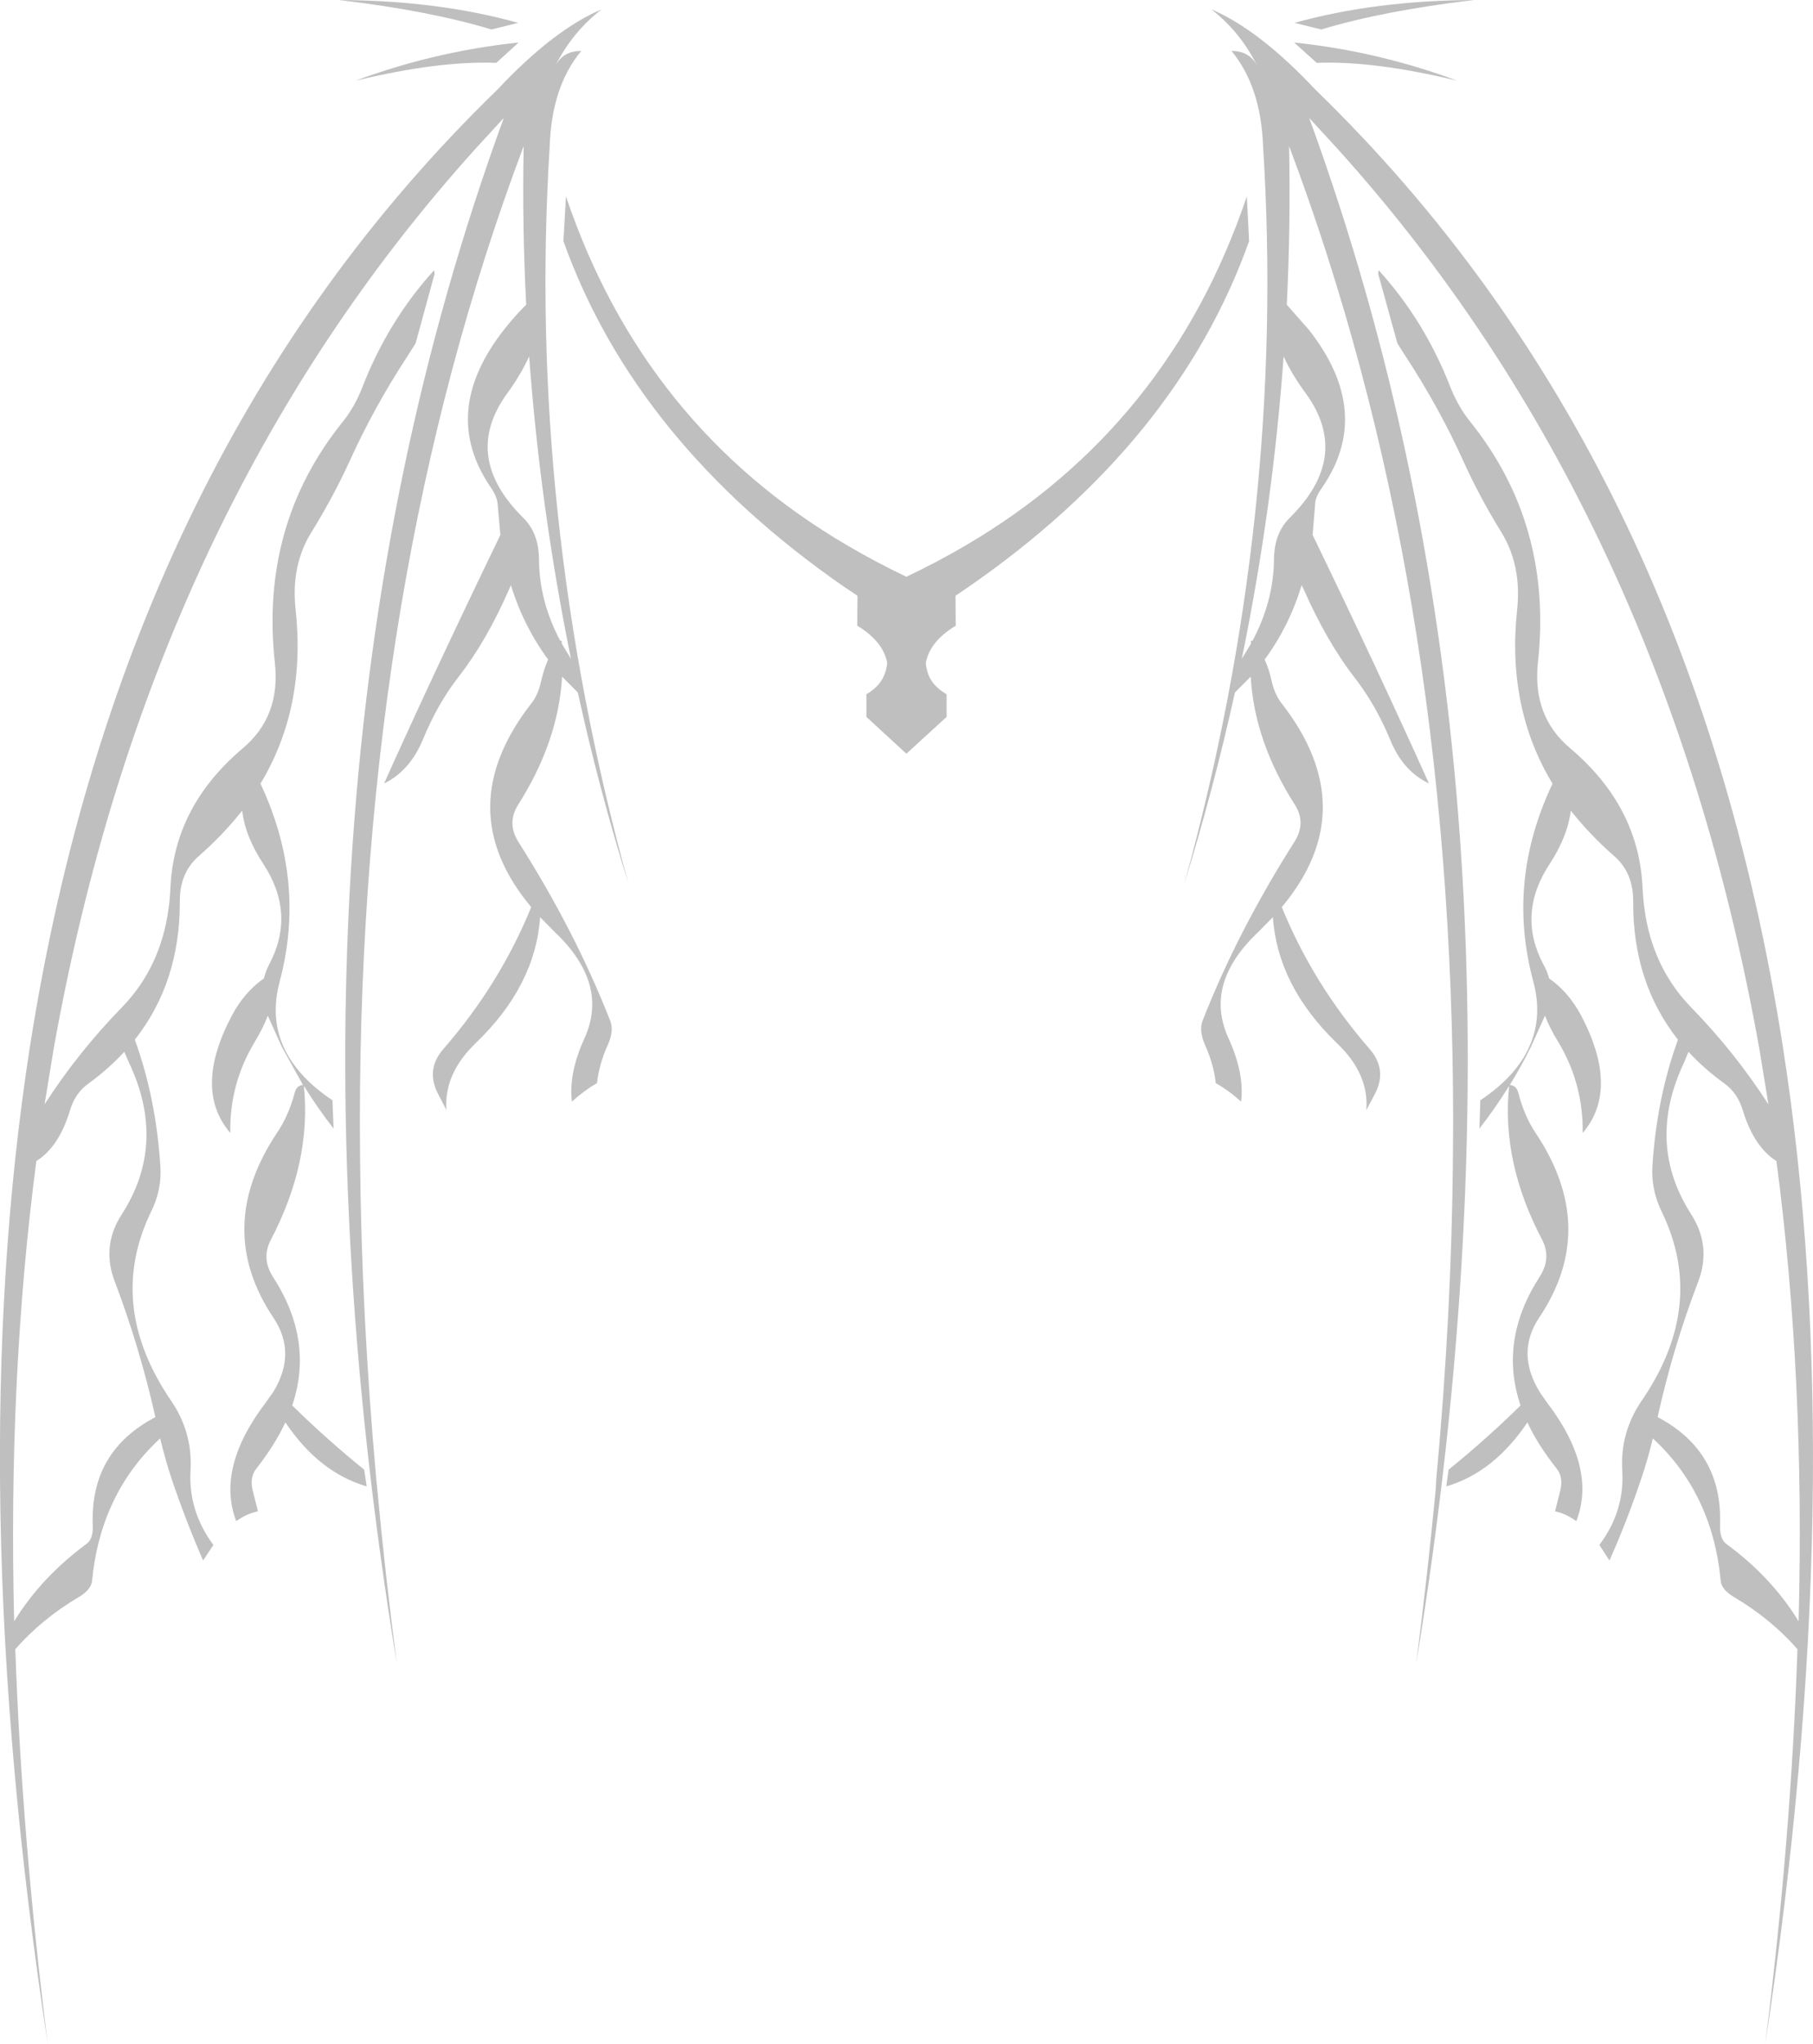 <?xml version="1.0" encoding="UTF-8" standalone="no"?>
<svg xmlns:xlink="http://www.w3.org/1999/xlink" height="447.05px" width="396.75px" xmlns="http://www.w3.org/2000/svg">
  <g transform="matrix(1.0, 0.0, 0.0, 1.0, 198.5, 220.3)">
    <path d="M76.6 -205.95 L76.6 -205.8 76.65 -205.9 76.6 -205.95 Q72.9 -213.35 66.6 -218.25 77.05 -213.8 89.35 -200.7 171.3 -121.25 191.65 8.6 206.55 104.1 187.8 226.75 193.45 181.8 194.85 140.4 189.0 133.75 180.95 129.0 178.25 127.4 178.05 125.45 176.25 106.35 163.2 94.3 162.1 98.9 160.6 103.3 157.4 112.8 153.7 121.0 L151.5 117.6 Q157.1 110.15 156.5 101.2 156.05 93.0 160.7 86.15 175.05 65.25 165.2 44.85 162.8 39.95 163.1 34.85 164.05 19.85 168.7 7.1 158.8 -5.45 158.9 -23.1 158.95 -29.45 154.7 -33.1 149.35 -37.8 145.25 -43.0 144.55 -37.35 140.6 -31.3 133.45 -20.45 139.2 -9.45 140.1 -7.9 140.5 -6.3 144.75 -3.35 147.5 1.8 156.0 17.95 147.85 27.5 148.0 16.7 142.45 7.5 140.55 4.4 139.6 1.85 L136.5 8.7 Q134.4 12.95 131.9 17.0 133.35 17.1 133.75 18.7 135.05 23.75 137.55 27.5 151.45 48.3 138.35 67.85 133.1 75.7 138.6 84.4 L138.8 84.7 140.0 86.4 Q151.0 100.8 146.45 112.4 144.2 110.75 141.8 110.25 L142.95 105.7 Q143.65 102.8 142.15 100.9 138.05 95.75 135.75 90.8 128.4 101.75 118.0 104.8 L118.5 101.15 Q126.6 94.6 134.25 87.1 129.45 72.9 138.4 59.0 141.05 54.95 139.0 50.9 130.0 33.85 131.75 17.2 128.75 22.05 125.25 26.55 L125.45 20.3 125.6 20.25 Q133.35 15.05 136.2 8.55 139.1 2.1 137.05 -5.6 131.1 -27.55 141.25 -48.9 131.2 -65.5 133.5 -86.9 134.55 -96.7 129.95 -104.05 125.35 -111.5 121.8 -119.3 116.5 -131.05 109.15 -142.3 L107.3 -145.2 103.1 -160.4 103.2 -161.2 Q113.2 -150.2 118.85 -135.75 120.6 -131.3 123.25 -128.05 141.35 -105.5 138.05 -75.35 136.8 -63.65 145.1 -56.65 160.15 -43.95 160.95 -26.15 161.65 -10.15 171.6 0.05 181.2 9.9 188.5 21.25 L186.5 9.05 Q165.45 -108.75 94.25 -187.7 L88.0 -194.5 Q142.5 -45.55 111.4 143.6 113.9 124.2 115.7 105.3 L115.8 103.3 Q119.15 67.3 119.45 33.3 L119.5 25.05 Q119.45 -93.3 83.6 -188.35 83.95 -171.05 83.1 -153.65 L87.9 -148.2 Q102.2 -130.05 90.75 -113.55 89.35 -111.6 89.3 -110.05 L88.75 -103.3 Q103.0 -73.85 114.2 -48.95 108.5 -51.65 105.75 -58.45 102.45 -66.35 97.85 -72.2 91.8 -80.05 86.75 -91.5 L86.35 -92.3 Q83.6 -83.3 78.25 -76.05 79.2 -74.0 79.75 -71.45 80.45 -68.4 81.9 -66.55 100.0 -43.4 82.0 -21.9 88.85 -5.1 101.15 9.05 105.3 13.75 102.2 19.3 L100.5 22.5 Q101.15 14.55 94.0 7.8 81.1 -4.7 80.05 -19.7 L76.9 -16.5 Q64.85 -5.15 70.35 6.8 73.85 14.5 73.1 20.65 70.4 18.2 67.55 16.6 67.1 12.45 65.2 8.25 63.85 5.15 64.65 3.0 72.3 -16.55 84.75 -36.15 87.35 -40.2 84.95 -44.15 76.0 -58.1 75.2 -72.3 L71.75 -68.85 Q67.15 -48.0 60.65 -26.95 83.0 -107.8 77.9 -188.45 77.4 -201.4 71.0 -209.15 74.85 -209.2 76.6 -205.95 M84.8 -215.3 Q102.35 -220.2 124.1 -220.3 104.2 -217.95 90.65 -213.85 L84.8 -215.3 M83.8 -107.1 Q97.25 -120.45 87.3 -134.2 84.25 -138.3 82.4 -142.35 80.05 -109.45 73.25 -76.2 L75.25 -79.5 75.25 -80.15 75.6 -80.15 Q80.2 -88.8 80.3 -98.0 80.35 -103.75 83.8 -107.1 M84.7 -211.0 Q103.0 -209.1 120.4 -202.65 102.15 -207.05 89.65 -206.55 L84.7 -211.0 M74.85 -167.55 Q59.15 -123.55 13.4 -91.9 L10.6 -90.0 10.65 -83.45 Q4.95 -80.0 4.1 -75.3 4.3 -72.7 5.75 -70.85 6.85 -69.5 8.65 -68.45 L8.65 -63.5 -0.15 -55.45 -8.9 -63.5 -8.9 -68.45 Q-7.1 -69.5 -6.05 -70.85 -4.6 -72.7 -4.35 -75.3 -5.2 -80.0 -10.9 -83.45 L-10.85 -90.0 -13.7 -91.9 Q-59.45 -123.55 -75.2 -167.55 L-74.65 -177.35 Q-57.7 -127.15 -13.15 -101.05 -6.95 -97.4 -0.15 -94.15 6.7 -97.4 12.9 -101.05 57.4 -127.15 74.35 -177.35 L74.85 -167.55 M-89.9 -206.55 Q-102.45 -207.05 -120.7 -202.65 -103.25 -209.1 -85.0 -211.0 L-89.9 -206.55 M-85.1 -215.3 L-90.95 -213.85 Q-104.45 -217.95 -124.35 -220.3 -102.65 -220.2 -85.1 -215.3 M171.0 9.75 L170.1 11.95 Q161.6 29.75 171.6 45.3 176.05 52.25 173.15 59.95 167.55 74.6 164.25 89.65 178.5 97.15 177.9 113.2 177.8 116.3 179.3 117.4 189.2 124.65 195.1 134.3 196.5 81.05 190.25 33.65 185.35 30.55 182.9 22.6 181.75 18.75 178.9 16.7 174.45 13.5 171.0 9.75 M-76.95 -205.95 Q-75.2 -209.2 -71.3 -209.15 -77.75 -201.4 -78.2 -188.45 -83.25 -107.8 -60.95 -26.95 -67.5 -48.0 -72.05 -68.85 L-75.5 -72.3 Q-76.3 -58.1 -85.2 -44.15 -87.6 -40.2 -85.05 -36.15 -72.6 -16.55 -64.95 3.0 -64.1 5.15 -65.5 8.25 -67.4 12.45 -67.85 16.6 -70.65 18.2 -73.35 20.65 -74.1 14.5 -70.6 6.8 -65.15 -5.15 -77.15 -16.5 L-80.3 -19.7 Q-81.35 -4.7 -94.35 7.8 -101.4 14.55 -100.8 22.5 L-102.45 19.3 Q-105.55 13.75 -101.4 9.05 -89.1 -5.1 -82.25 -21.9 -100.25 -43.4 -82.15 -66.55 -80.7 -68.4 -80.05 -71.45 -79.45 -74.0 -78.55 -76.05 -83.9 -83.3 -86.7 -92.3 L-87.05 -91.5 Q-92.05 -80.05 -98.2 -72.2 -102.75 -66.35 -106.0 -58.45 -108.85 -51.65 -114.45 -48.95 -103.25 -73.85 -89.0 -103.3 L-89.6 -110.05 Q-89.7 -111.6 -91.0 -113.55 -102.45 -130.05 -88.2 -148.2 -85.85 -151.2 -83.35 -153.65 -84.25 -171.05 -83.9 -188.35 -119.7 -93.3 -119.75 25.05 L-119.7 33.3 Q-119.4 67.3 -116.15 103.3 L-115.95 105.3 Q-114.2 124.2 -111.65 143.6 -142.75 -45.55 -88.25 -194.5 L-94.5 -187.7 Q-165.7 -108.75 -186.75 9.05 L-188.75 21.25 Q-181.45 9.9 -171.85 0.05 -161.9 -10.15 -161.2 -26.15 -160.4 -43.95 -145.35 -56.65 -137.05 -63.65 -138.35 -75.35 -141.65 -105.5 -123.5 -128.05 -120.85 -131.3 -119.15 -135.75 -113.5 -150.2 -103.5 -161.2 L-103.4 -160.4 -107.55 -145.2 -109.4 -142.3 Q-116.75 -131.05 -122.05 -119.3 -125.65 -111.5 -130.25 -104.05 -134.9 -96.7 -133.8 -86.9 -131.5 -65.5 -141.5 -48.9 -131.45 -27.55 -137.3 -5.6 -139.35 2.1 -136.5 8.55 -133.6 15.05 -125.9 20.25 L-125.75 20.3 -125.5 26.55 Q-129.0 22.05 -132.0 17.2 -130.3 33.85 -139.25 50.9 -141.35 54.95 -138.75 59.0 -129.75 72.9 -134.55 87.1 -126.9 94.6 -118.8 101.15 L-118.25 104.8 Q-128.7 101.75 -136.05 90.8 -138.35 95.75 -142.4 100.9 -143.9 102.8 -143.2 105.7 L-142.05 110.25 Q-144.5 110.75 -146.8 112.4 -151.25 100.8 -140.3 86.4 L-139.1 84.7 -138.85 84.4 Q-133.4 75.7 -138.7 67.85 -151.75 48.3 -137.9 27.5 -135.35 23.75 -134.0 18.7 -133.6 17.1 -132.2 17.0 L-136.8 8.7 -139.9 1.85 Q-140.85 4.4 -142.7 7.5 -148.3 16.7 -148.1 27.5 -156.3 17.95 -147.75 1.8 -145.0 -3.35 -140.75 -6.3 -140.35 -7.9 -139.55 -9.45 -133.75 -20.45 -140.85 -31.3 -144.85 -37.35 -145.5 -43.0 -149.6 -37.8 -154.95 -33.1 -159.2 -29.45 -159.15 -23.1 -159.1 -5.45 -169.0 7.1 -164.35 19.85 -163.4 34.85 -163.05 39.95 -165.5 44.85 -175.3 65.25 -161.0 86.15 -156.35 93.0 -156.8 101.2 -157.35 110.15 -151.8 117.6 L-154.05 121.0 Q-157.65 112.8 -160.9 103.3 -162.35 98.9 -163.45 94.3 -176.5 106.35 -178.35 125.45 -178.55 127.4 -181.25 129.0 -189.3 133.75 -195.15 140.4 -193.7 181.8 -188.05 226.75 -206.8 104.1 -191.95 8.6 -171.55 -121.25 -89.65 -200.7 -77.35 -213.8 -66.85 -218.25 -73.2 -213.35 -76.95 -205.95 M-84.05 -107.1 Q-80.6 -103.75 -80.55 -98.0 -80.5 -88.8 -75.9 -80.15 L-75.6 -80.15 -75.55 -79.5 -73.55 -76.2 Q-80.3 -109.45 -82.7 -142.35 -84.55 -138.3 -87.55 -134.2 -97.5 -120.45 -84.05 -107.1 M-171.3 9.75 Q-174.75 13.5 -179.15 16.7 -182.05 18.75 -183.2 22.6 -185.6 30.55 -190.55 33.65 -196.75 81.05 -195.4 134.3 -189.45 124.65 -179.6 117.4 -178.05 116.3 -178.2 113.2 -178.8 97.15 -164.5 89.65 -167.85 74.6 -173.4 59.95 -176.35 52.25 -171.85 45.3 -161.85 29.75 -170.35 11.95 L-171.3 9.75" fill="#000000" fill-opacity="0.251" fill-rule="evenodd" stroke="none"/>
  </g>
</svg>
